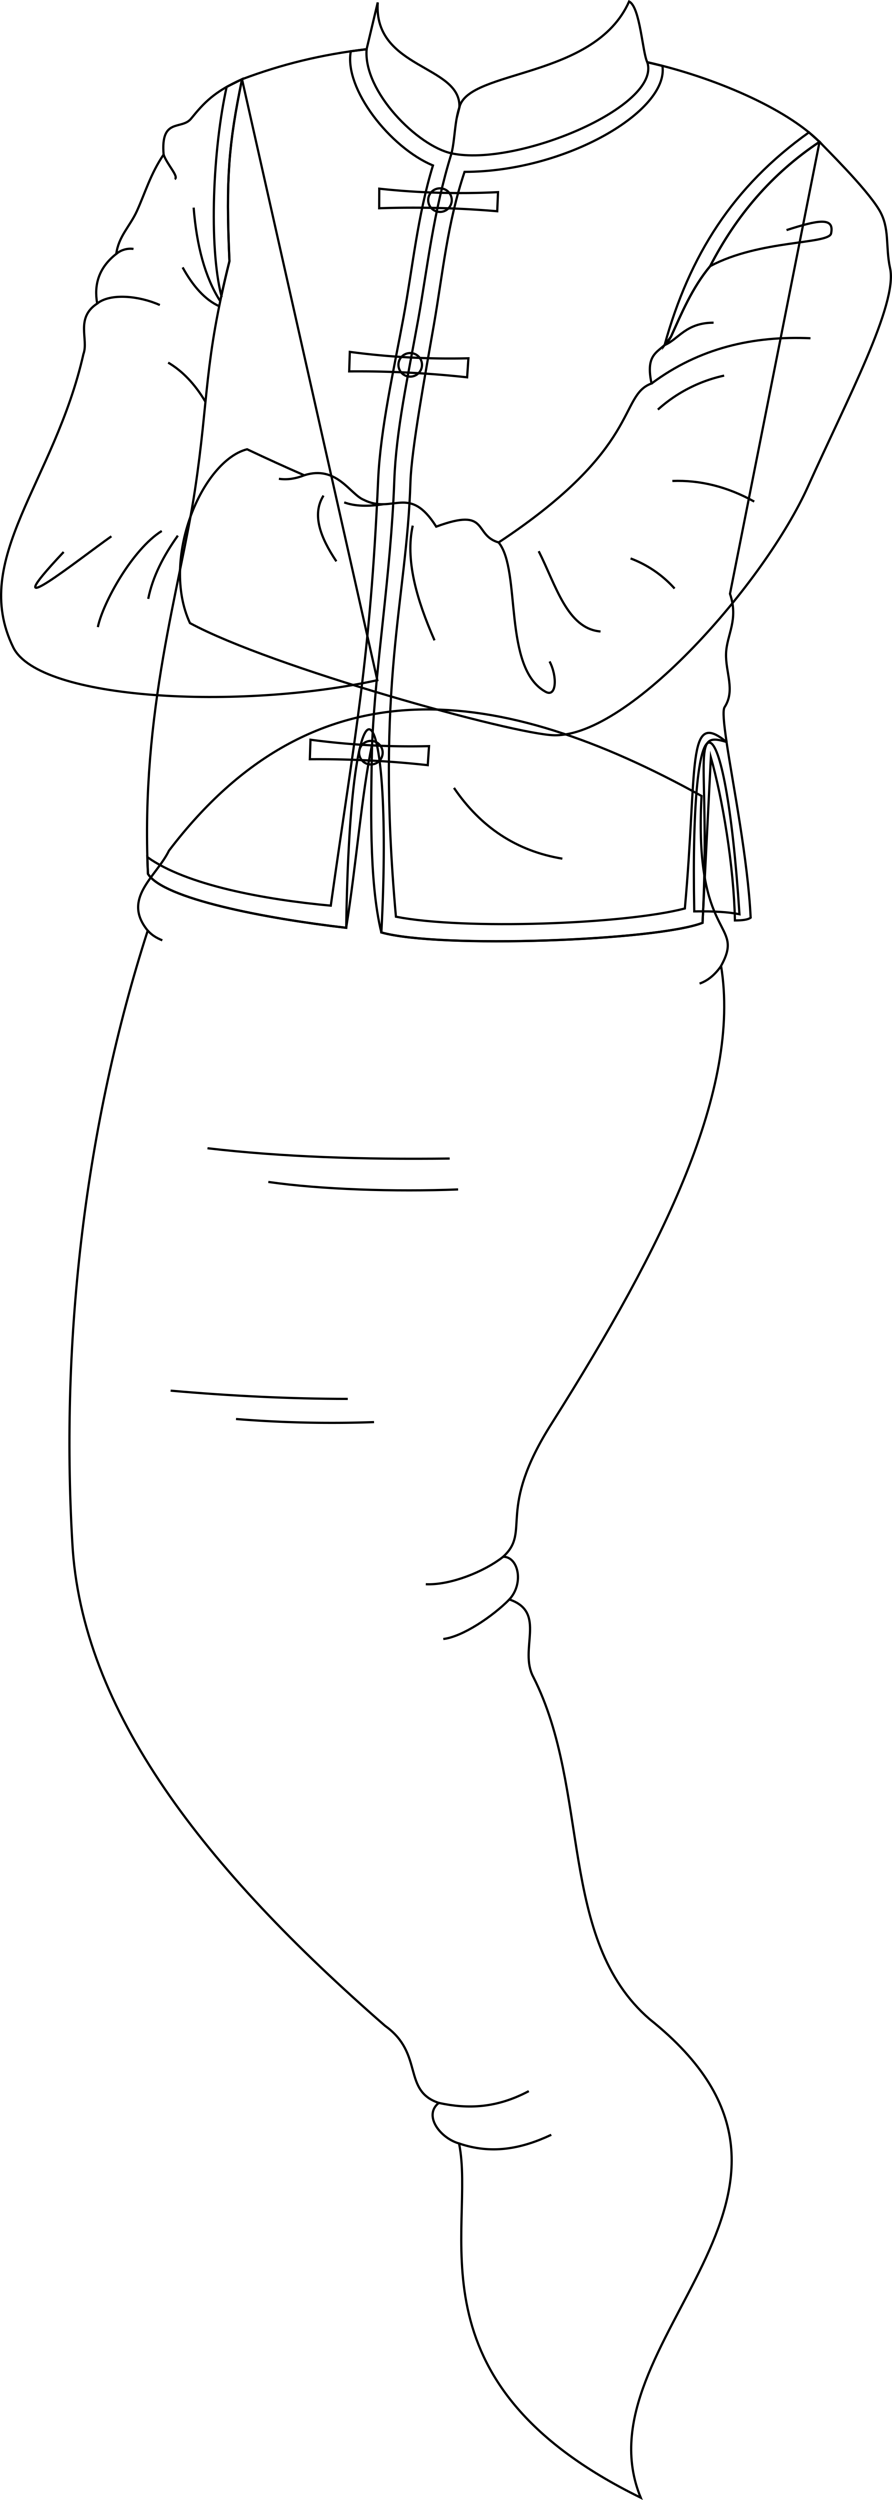 <svg id="presence" xmlns="http://www.w3.org/2000/svg" viewBox="0 0 797.45 2232.86">
  <defs>
    <style>
      .cls-1 {
        fill: none;
        stroke: #000;
        stroke-miterlimit: 10;
        stroke-width: 2px;
      }
    </style>
  </defs>
  <title>future</title>
  <path id="fatherChineseShirtInner" class="cls-1" d="M661.09,816.55C648.2,618,616.57,607.17,620.67,814,638.7,813.78,651.13,814.55,661.09,816.55Z"/>
  <path id="ghostTail" class="cls-1" d="M151.07,759.73c-11.41,23.46-42.52,42.68-19,71.43-55.84,173.51-78,364.2-67.43,546.37,7.85,150.54,118.64,291.57,279.64,431.84,35,24.9,15.07,57.8,48,68.84-14,11.07,1,31.31,18.11,36.22,15.59,75.79-49.06,212.85,162.43,316.37-57.63-139.72,202.27-272.26,8-427.35-82.42-71.18-52.69-204.36-104-305.62-13.38-24.8,12.48-57.77-21.48-69.3,13.28-14.33,8.1-38.25-5.54-38.12,25.46-23.19-6.75-40.48,43.84-119.75,100.32-158.73,168.8-298.45,151-408,22.08-40.05-24.45-21.56-17.47-151.76C447,611.23,281.15,588.86,151.07,759.73Z"/>
  <g id="clothesCreaseLine">
    <path class="cls-1" d="M402,1034.74c-77.1,1-150.06-1.44-216.5-9.19"/>
    <path class="cls-1" d="M409.56,1062.33c-56.11,2.27-123.46,0-169.68-6.69"/>
    <path class="cls-1" d="M310.91,1249.42c-52-.07-104.82-2.65-158.37-7.36"/>
    <path class="cls-1" d="M334.38,1270.14A1065,1065,0,0,1,211,1267.38"/>
  </g>
  <g id="clothesFoldLine">
    <path class="cls-1" d="M644.71,862.7c-5.15,7.36-11.38,13-19.29,15.78"/>
    <path class="cls-1" d="M132.11,831.16c3.78,4.28,8.2,6.71,13,8.7"/>
    <path class="cls-1" d="M449.86,1390.41c-16.86,13.29-47.19,25.52-69.2,24.54"/>
    <path class="cls-1" d="M455.4,1428.53c-15.07,15.27-42,33.37-59.09,35.33"/>
    <path class="cls-1" d="M392.31,1878.21c26.18,5.71,51.89,4.63,80.43-10.54"/>
    <path class="cls-1" d="M410.42,1914.43c28.38,9.71,54.79,5.25,82.42-7.76"/>
  </g>
  <g id="fatherChineseShirt">
    <path class="cls-1" d="M216.36,70.76c-24.74,11-34,21-45.54,35.22-8.54,10.49-27.29-1.37-24.56,32.07-11.6,17.06-16.54,34.34-23.89,50.49-6.19,13.6-16.37,22.52-18.42,38.21-15.41,12.11-20.13,27.16-17.06,44.36-19.79,13-7.51,32.07-12.28,45C48.68,430.78-26.89,499,11.83,578.17c23.16,47.36,202.72,56.2,325.49,29.34Z"/>
    <path class="cls-1" d="M649.57,662.71c-33.51-10.4-14,13.66-21.48,161.47-41.48,16-235.76,23.13-287.14,8.59,11.7-224.94-27.84-256.76-31.44-4.14-73.09-8.42-163.74-26.07-177.22-48.17-6.8-145.46,28.83-255.34,42-342.83,12.54-83.6,8-112.94,30.87-204.42-3.35-74.23-.61-104.83,11.25-162.45,35.73-13.43,70.45-21.93,111.34-26.85l9.95-41.76c-4,59.66,74.57,55.68,73,93.63,8.5-34,120.86-25,151.71-94.43,9.91,4.78,11.9,45.54,16.25,54.18,59.27,13.28,123.92,41.08,154,71.21L652.61,530.35c7.93,23.34-2.89,36.33-3.51,53.23s8.47,33-1.31,48c-1.83,2.8-.73,14.33,1.78,31.1"/>
    <path class="cls-1" d="M795.74,239.61c7,31.9-38.75,117.83-73.29,194.66-38.62,85.91-159.21,223.61-226.88,222.42C459.21,656,242.48,595.84,169.82,556.5,143.17,498.9,181,411.42,220.91,401.26c17.22,8.13,34.27,15.92,51.08,23.22,29-9.23,40.88,16.87,53.08,21.89,26.36,13.37,40.6-14.51,64.92,24,48-17.79,32.77,7.53,55.8,14.12,128.42-84.83,107-131.21,136.69-142-6.73-31.43,10.54-26.92,17.66-42.46,9-19.75,18.58-43,34.76-62.37,23.13-44.83,54.77-82.38,97.77-111,4.26,4.82,41.1,40.57,53.25,60.71C795.78,203.79,791.37,219.6,795.74,239.61Z"/>
  </g>
  <g id="fatherChineseTrim">
    <path class="cls-1" d="M314.4,45.68l-.77.11c-6.24,33.42,35.09,86,73.43,102C373.21,192.91,369,238.87,360.63,284c-8.36,45.28-20.55,99.11-22.56,144.42-7.22,162.47-20.57,225.65-42.36,380.46-59.32-5.45-129-18.27-164-43.36q.19,7.43.55,15c13.48,22.1,104.13,39.75,177.22,48.17,9.24-57.88,13.74-118.93,23.17-163.84-1,51.06-3,121.87,8.27,168,51.38,14.54,245.66,7.41,287.14-8.59l7.45-147.81c10.21,35.78,20.55,96.68,21.51,145.64,6.85,0,11.84-.69,14.07-2.48-2.5-51.9-15.77-118.25-21.55-156.82-36.13-29.94-25.81,22.16-37.28,148.61-54.12,14.12-197.81,19.27-258.3,7.35-18.63-207.94,9.6-280.84,13-388.46.91-28.89,13.36-96.83,21-140.61,8-46.32,12-90.47,27.35-136.19,90.74,0,182.9-54.63,176.9-94.61l-.32-.09-13.2-3.18c12.76,39.56-116.86,93.75-174.92,81.37-30.37-6.47-79.15-55.25-76-93Z"/>
    <path class="cls-1" d="M600.14,300.08c9-19.75,18.58-43,34.76-62.37,23.13-44.83,54.77-82.38,97.77-111l-9.46-8.5c-67.85,48.31-106.81,109.66-129.09,190l5.65-7.4C599.89,300.57,600,300.33,600.14,300.08Z"/>
    <path class="cls-1" d="M197.87,264.21c2.06-9.55,4.44-19.8,7.24-31-3.35-74.23-.61-104.83,11.25-162.45l-13.75,6.89c-12.25,55.49-16.08,141.35-4.74,186.56Z"/>
  </g>
  <g id="fatherChineseTie">
    <path class="cls-1" d="M339.07,168.52,339,186a893.84,893.84,0,0,1,105.52,2.67l.71-17.06A678,678,0,0,1,339.07,168.52Z"/>
    <circle class="cls-1" cx="393.34" cy="178.74" r="10.54"/>
    <path class="cls-1" d="M312.73,314.28l-.54,17.43A895.61,895.61,0,0,1,417.61,337l1.14-17A677.35,677.35,0,0,1,312.73,314.28Z"/>
    <circle class="cls-1" cx="366.73" cy="325.85" r="10.54"/>
    <path class="cls-1" d="M277.57,660.68,277,678.11a895.55,895.55,0,0,1,105.41,5.29l1.14-17A677.41,677.41,0,0,1,277.57,660.68Z"/>
    <circle class="cls-1" cx="331.57" cy="672.25" r="10.54"/>
  </g>
  <path id="clothesOverlapLine" class="cls-1" d="M410.68,95.78c-4.35,13.39-3.89,28.2-7,41.12C387.35,189.23,382,240.18,373.9,285.22c-9.42,52.16-19.76,99.14-21.4,144-3.1,84.88-17,165.41-19.82,235.55"/>
  <g id="clothesFoldLine-2" data-name="clothesFoldLine">
    <path class="cls-1" d="M173.11,185.43c2.67,33.81,10.11,62.18,23.75,83.52"/>
    <path class="cls-1" d="M163.27,238.83c9.21,16.71,19.91,28.83,32.65,34.65"/>
    <path class="cls-1" d="M146.26,138.05c3.11,9,14.1,20,9.9,21.89"/>
    <path class="cls-1" d="M104,226.75a19.58,19.58,0,0,1,15.35-4.41"/>
    <path class="cls-1" d="M86.89,271.11c11.52-9.36,37.26-7.07,56,1.34"/>
    <path class="cls-1" d="M150.34,323.86c12.68,7.45,23.82,19,33.3,34.95"/>
    <path class="cls-1" d="M99.58,479C71.78,498.44-9.37,563.43,56.91,493"/>
    <path class="cls-1" d="M144.61,474.24c-26.18,16.28-52.68,64.16-57.14,85.87"/>
    <path class="cls-1" d="M159,478.39c-12.86,18-22.56,36.7-26.49,56.5"/>
    <path class="cls-1" d="M272,424.48c-7.92,3.19-15.47,4.2-22.67,3.15"/>
    <path class="cls-1" d="M289.22,442.63c-10.49,16.75-3.07,37,11.49,58.74"/>
    <path class="cls-1" d="M307.74,448.7c9.71,3.62,21.73,3.68,35.11,1.65"/>
    <path class="cls-1" d="M369,469.45c-6.71,30.21,3.14,65.38,19.47,102.47"/>
    <path class="cls-1" d="M445.79,484.53c20.44,24.87,3.38,112.16,42,133.36,9.75,5.36,10.6-13.73,3.52-27.13"/>
    <path class="cls-1" d="M481.6,492.3C497,522.67,507,561.51,536.87,564"/>
    <path class="cls-1" d="M563.75,498.77a99.66,99.66,0,0,1,39.33,26.89"/>
    <path class="cls-1" d="M601.09,429.57c24.61-.91,49,5,73.19,18.42"/>
    <path class="cls-1" d="M588.15,365.84a129.63,129.63,0,0,1,59.24-30.37"/>
    <path class="cls-1" d="M582.48,342.54c42.76-31.83,90.77-42.71,142.09-40.43"/>
    <path class="cls-1" d="M594.12,308.21c12.45-5.1,18.92-20,43.81-20"/>
    <path class="cls-1" d="M634.9,237.71c44.36-23.72,106-19.38,108.09-29.2,3.19-15-11.69-12-39.83-3"/>
    <path class="cls-1" d="M405.85,703.69c23.84,35.06,55.93,56.47,96.9,63.22"/>
  </g>
</svg>
